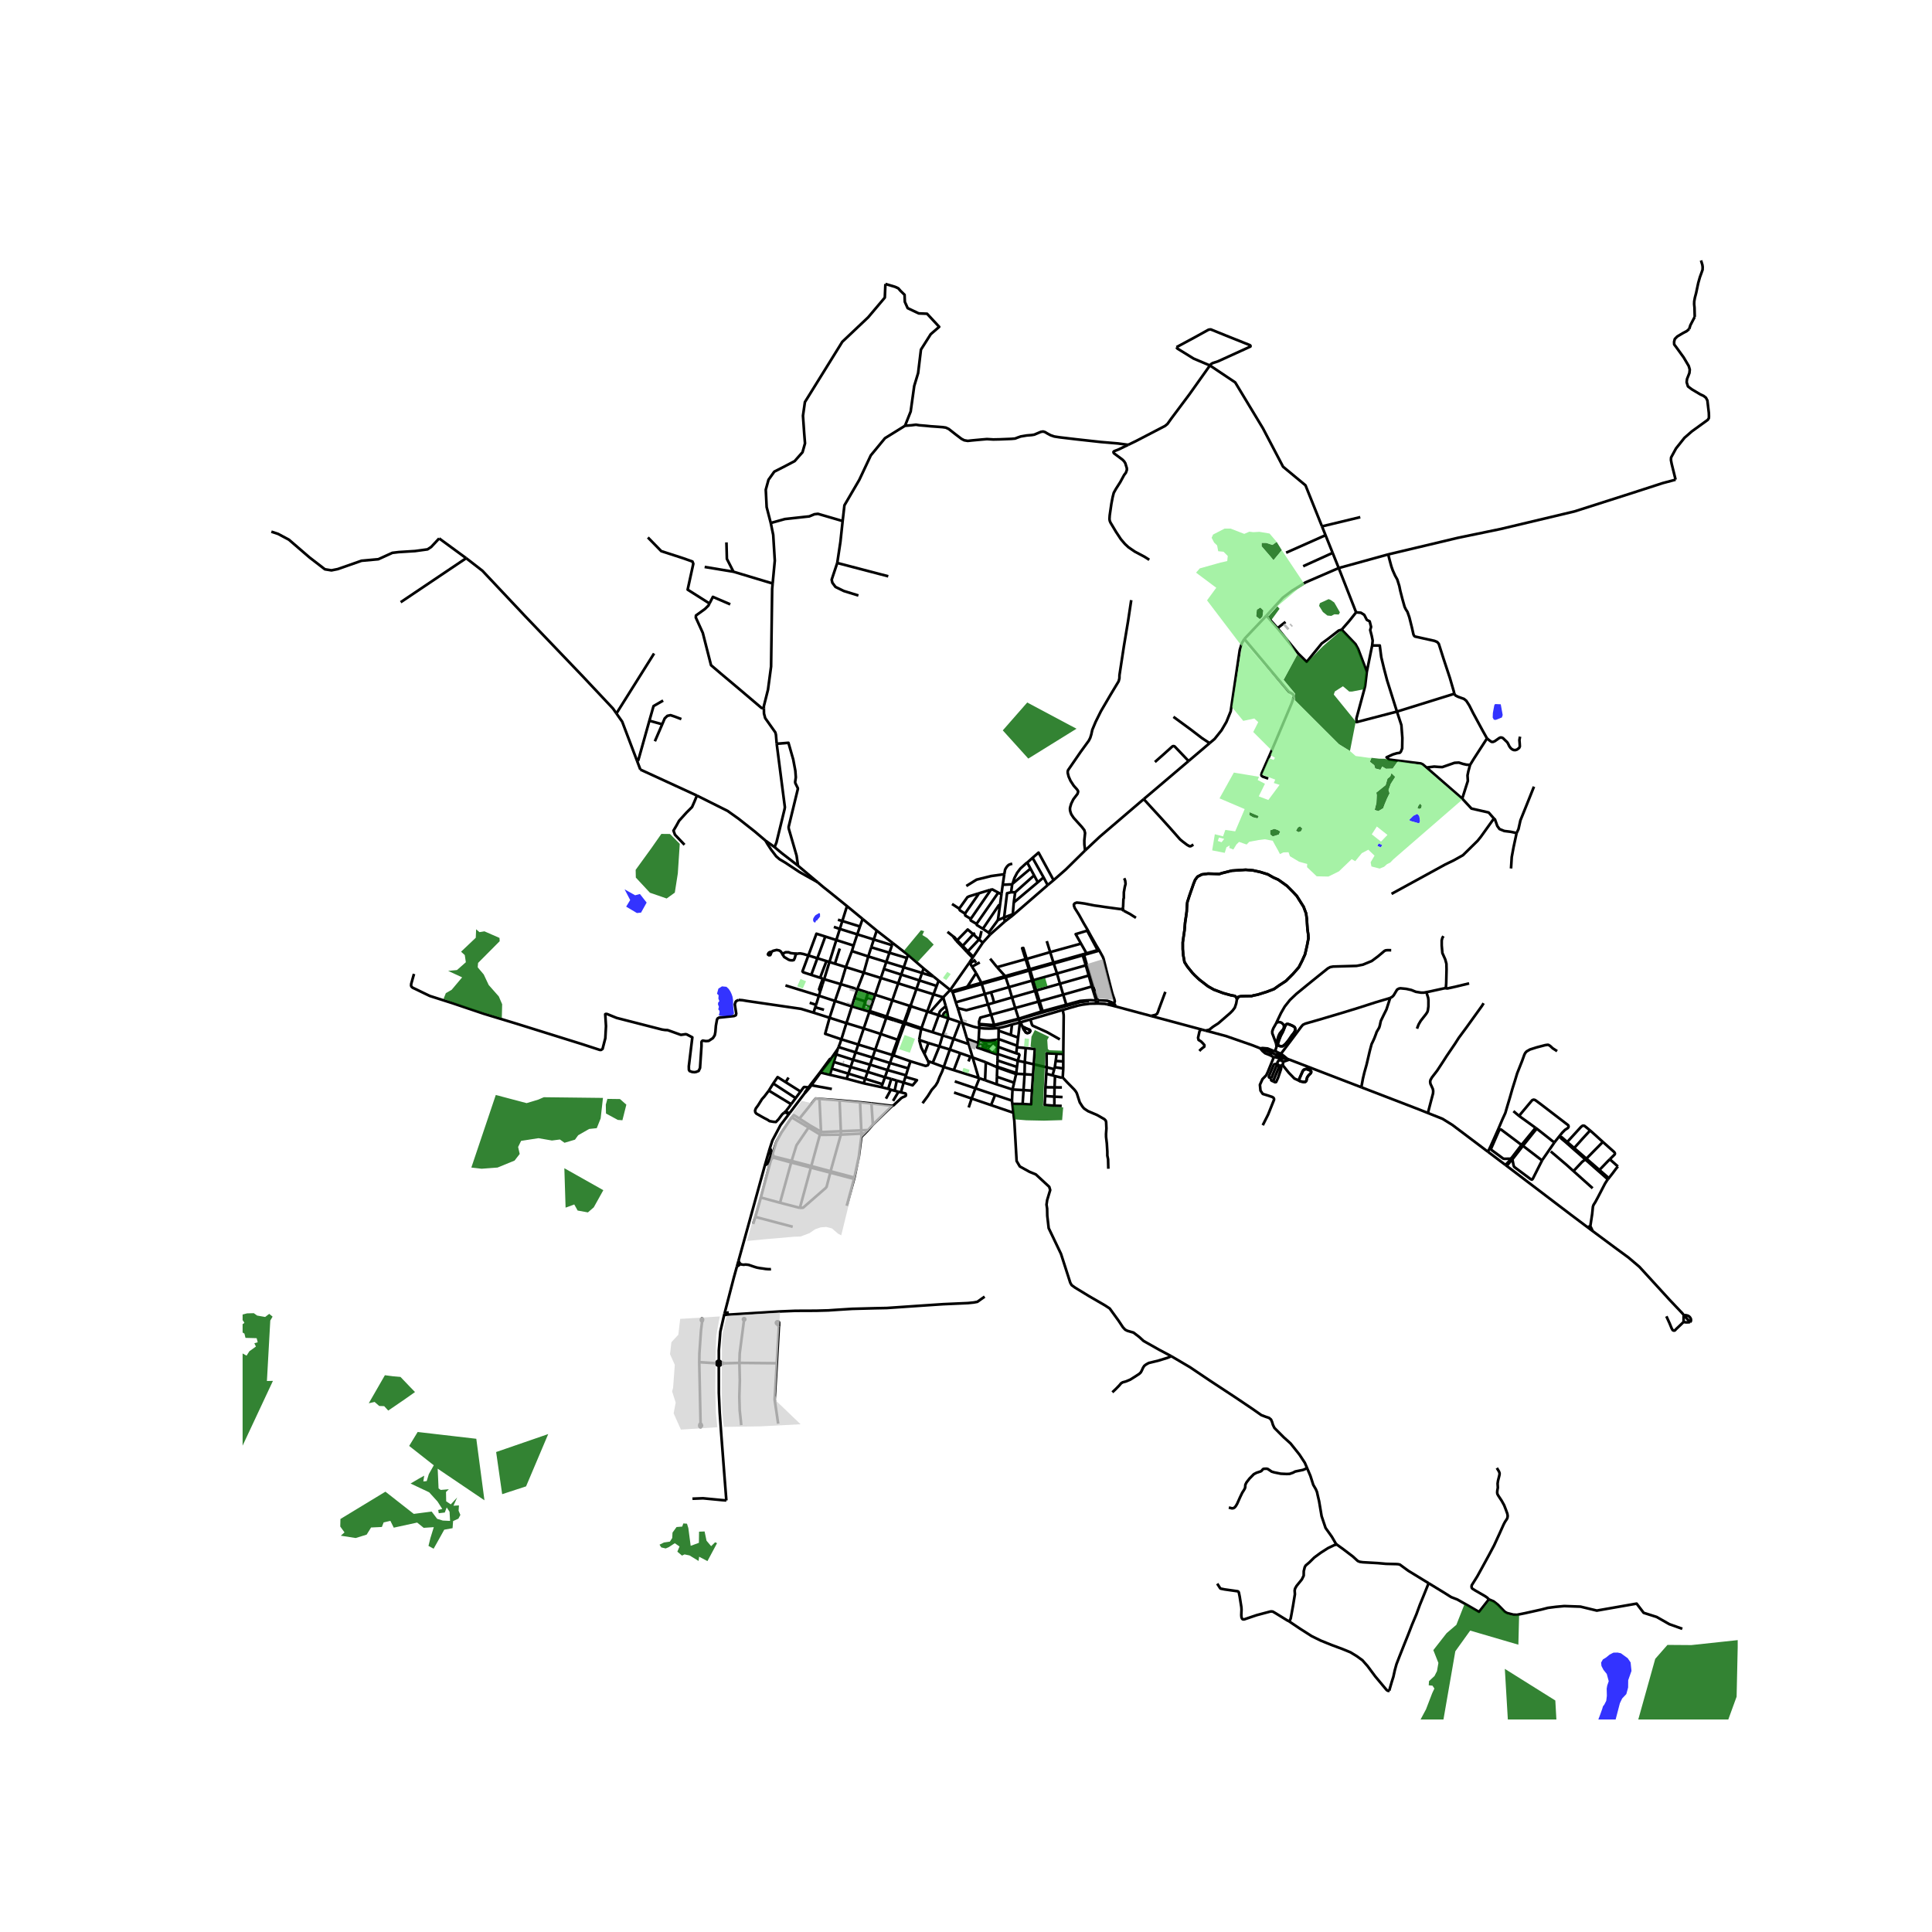 <svg xmlns="http://www.w3.org/2000/svg" width="960" height="960" viewBox="0 0 720 720"><defs><style>*{stroke-linejoin:round;stroke-linecap:butt}</style></defs><g id="figure_1"><path id="patch_1" d="M0 720h720V0H0z" style="fill:#fff"/><g id="axes_1"><path id="patch_2" d="M90.412 640.8h557.176V86.4H90.412z" style="fill:#fff"/><g id="LineCollection_1"><path d="m315.655 337.68 5.813 4.79M315.655 337.68l-1.744 5.553M304.677 328.759l2.169 1.83 2.556 2.026 6.253 5.065M354.116 368.93l-4.319-3.455M354.116 368.93l.542.448M354.116 368.93l7.137-10.173M354.116 368.93l-2.614 2.742M269.875 490.033l.135-.52M366.945 483.214l-2.707 1.932-1.353.254-2.18.221-9.241.412-9.87.665-11.091.76-4.687.095-8.285.221-6.04.38-2.74.19-4.589.127-7.69.032-5.448.221-21.15 1.309M267.889 507.106l-.008-3.797.57-7.077 1.424-6.199M286.869 428.03l-.352 1.207M293.757 415.505l-2.912 3.843-2.98 5.636-.996 3.046" clip-path="url(#pd0ec6a1b81)" style="fill:none;stroke:#000"/><path d="m287.394 429.457-.05-.68-.165-.507-.31-.24M364.962 383.08l-.241 4.214M364.962 383.08l-.064-1.179M358.621 381.182l2.037.73 2.162.705 1.125.27 1.017.194M372.09 383.115l-1.977.162-1.446.055-1.897-.045-1.808-.206M358.621 381.182l-.86-.205M358.621 381.182l1.743 5.913M358.621 381.182l-1.717-5.508M326.724 346.797l-5.256-4.326M326.724 346.797l5.97 4.648M326.724 346.797l-1.084 3.33M313.558 387.327l6.294 1.939M313.558 387.327l1.866-6.027M309.16 379.295l-1.647 5.974 6.045 2.058" clip-path="url(#pd0ec6a1b81)" style="fill:none;stroke:#000"/><path d="m312.506 390.207.436-1.083.616-1.797M258.056 558.522l3.947-.153 7.033.672 1.65.132M267.874 509.015l.013 10.053.328 7.414.532 7.472 1.138 14.91.802 10.309M384.01 379.898l-3.689 1.084M384.01 379.898l12.061-3.534M394.978 387.353l-4.746-2.684-5.372-2.423-.297-.404-.554-1.944M319.519 368.624l-6.198-1.864M319.519 368.624l4.001 1.268M319.519 368.624l-1.1 3.316M319.519 368.624l2.373-6.143M372.674 337.28l.56-4.169M372.674 337.28l-.78 5.61M366.289 346.136l5.92-8.76.465-.097M321.468 342.47l-.992 2.807M353.091 347.267l2.125 1.702M307.564 349.021l-2.962 8.088M307.564 349.021l4.107 1.31M301.258 356.073l3.009-8.104 3.297 1.052M355.216 348.969l.3.506.935 1.203" clip-path="url(#pd0ec6a1b81)" style="fill:none;stroke:#000"/><path d="m356.708 350.416-1.04-1.155-.452-.292M311.671 350.33l6.436 2.053M311.671 350.33l1.314-4.148M311.671 350.33l-2.557 8.18M332.694 351.445l-.27.795M332.694 351.445l5.696 4.427M318.107 352.383l1.379-4.175M318.107 352.383l-.627 2.07M317.48 354.453l6.102 1.98M317.48 354.453l-2.252 5.956M338.39 355.872l-.397 1.149M338.39 355.872l5.81 5.038M301.258 356.073l3.344 1.036M297.101 355.384l1.12-.077 1.145.216 1.892.55M302.33 363.31l-2.967-.961-.31-.335 2.205-5.94M323.582 356.433l6.717 2.066M323.582 356.433l-1.69 6.048M323.582 356.433l1.11-3.401M362.464 356.94l.242-.377M361.253 358.757l.533-.838.678-.98M362.464 356.94l-2.057-2.105M304.602 357.109l3.392 1.057M304.602 357.109l-2.272 6.202M309.114 358.51l2.031.631M309.114 358.51l-1.12-.344M309.114 358.51l-1.978 6.412M330.3 358.499l1.166-3.436M330.3 358.499l-.892 2.624M330.3 358.499l6.493 1.995M336.793 360.494l1.2-3.473M336.793 360.494l-.934 2.7M336.793 360.494l6.82 2.1M315.228 360.409l6.664 2.072M315.228 360.409l-4.083-1.268M315.228 360.409l-1.907 6.35M344.2 360.91l-.587 1.685M344.2 360.91l3.702 3.02M321.892 362.481l6.383 1.98M343.613 362.595l-.969 2.778M343.613 362.595l4.289 1.334M302.33 363.31l3.313 1.069M374.603 363.775l-8.874 2.493M374.603 363.775l.16.405M371.577 360.436l2.297 2.557.729.782M374.603 363.775l8.835-2.48M328.275 364.46l1.133-3.337M328.275 364.46l-2.127 6.265M328.275 364.46l6.455 2.001M307.136 364.922l-.492-.19M307.136 364.922l6.185 1.838M307.136 364.922l-.666 2.084M365.73 366.268l.135.44M365.73 366.268l-1.954-3.632M365.73 366.268l-5.256 1.474M334.73 366.461l1.13-3.267M334.73 366.461l-2.185 6.325M334.73 366.461l6.796 2.116M313.321 366.76l-2.148 6.268M292.716 367.231l12.455 3.838M376.017 367.875l8.558-2.427M376.017 367.875l-6.695 1.91M376.017 367.875l1.123 3.844M376.017 367.875l-1.255-3.695M341.526 368.577l1.118-3.204M341.526 368.577l-1.941 5.565M341.526 368.577l6.371 1.976M354.658 369.378l.355.412M354.658 369.378l5.816-1.636M367.017 370.443l2.305-.658M367.017 370.443l-10.821 3.1M367.017 370.443l1.176 3.877M367.017 370.443l-1.152-3.736M326.148 370.725l-.714 2.102M326.148 370.725l-2.628-.833M326.148 370.725l6.397 2.06M305.171 371.07l.508-1.587M305.171 371.07l-1.041 3.395M305.171 371.07l6.002 1.958M377.14 371.719l8.586-2.452M377.14 371.719l-6.733 1.957M377.14 371.719l1.207 3.944M351.502 371.672l-3.605-1.119M351.502 371.672l.953 3.28M351.502 371.672l-4.979 5.604M332.545 372.786l-2.093 6.056M332.545 372.786l6.498 2.085M154.286 362.95l-1.04 3.69-.045.713.206.42.421.336 1.263.594 2.76 1.342 2.344 1.124 8.5 2.708 11.536 3.896 12.296 3.737 17.66 5.51 6.65 2.075 6.668 2.169.512.016.545-.396 1.023-3.975.247-4.497-.214-3.499-.066-.943.248-.122.482.063 3.522 1.435 16.898 4.333 1.147.174.958.04.602.206 4.208 1.512.247.033 1.696-.241.467.136 1.984 1.049-1.307 10.788.033 1.323.272.455.908.328.765.078.093.01.627-.088.97-.38.507-1.092.551-8.262-.015-1.359.13-.36.353-.228 1.147.186 1.063-.078 1.562-1.03.688-1.068.234-1.195.195-2.359.415-2.278.238-.449.511-.29 5.632-.596.634-.293.155-.594-.533-3.444.29-.935.296-.344.872-.386M303.189 377.383l-4.661-1.412-20.212-2.947-1.591-.27-1.428-.106M311.173 373.028l-2.014 6.267M311.173 373.028l6.285 2.017M356.196 373.542l-1.183-3.752M356.196 373.542l.708 2.132M368.193 374.32l2.214-.644M368.193 374.32l1.177 3.804M356.904 375.674l3.223.801 8.066-2.155M339.043 374.87l.41.133M339.043 374.87l-.833 2.44M339.043 374.87l.542-.728M317.458 375.045l.961-3.105M317.458 375.045l4.043 1.215M315.424 381.3l.525-1.538 1.51-4.717M378.347 375.663l8.603-2.39M378.347 375.663l-8.977 2.461M378.347 375.663l1.274 3.984M323.928 377.262l.166-.487M323.928 377.262l-2.04 6.012M323.928 377.262l2.105.69M323.928 377.262l-.274-.354M303.189 377.383l5.97 1.912M303.189 377.383l.627-2M369.37 378.124l1.125 3.837M364.881 381.597l-.032-.832.28-.934.222-.601 4.02-1.106M330.275 379.354l.177-.512M330.275 379.354l-2.062 5.965M330.275 379.354l2.91.899M330.275 379.354l-1.463-.483M309.16 379.295l6.264 2.005M379.62 379.647l8.501-2.692M379.62 379.647l-9.125 2.314M379.62 379.647l.083.241M357.76 380.977l-2.39 6.199M353.428 379.5l2.586.86 1.746.617M380.098 381.048l-.67 5.621M380.098 381.048l-.395-1.16M380.098 381.048l-2.966.76M380.098 381.048l.223-.066M315.424 381.3l6.463 1.974M364.881 381.597l.017.304M370.495 381.96l-1.213-.011-4.4-.352M336.722 381.346l-2.21 6.141M336.722 381.346l.48.156M336.722 381.346l-2.635-.815M336.722 381.346l.155-.386M372.09 383.115l.073.993M377.132 381.808l-1.778.539-1.617.416-1.647.352M321.887 383.274l-2.035 5.992M321.887 383.274l6.326 2.045M372.163 384.108l4.539 1.601M372.163 384.108l-.045 3.293M328.213 385.32l-2.035 5.89M328.213 385.32l6.298 2.167M379.429 386.67l-2.727-.96M379.429 386.67l-.371 3.052M372.118 387.4l-.015.337M379.058 389.722l-6.478-2.353-.462.032M364.72 387.294l1.948.362 1.125.117 1.14-.007 3.185-.365M342.552 387.553l.733-4.048M342.552 387.553l3.458 1.156M344.512 392.753l-1.164-2.317-.796-2.883M355.37 387.176l-1.384 3.949M355.37 387.176l5.63 1.934M355.37 387.176l-4.088-1.325M334.511 387.487l.407.14M334.511 387.487l-2.036 5.663M361 389.11l-.636-2.015M361 389.11l1.466 4.98M319.852 389.266l-.993 2.926M319.852 389.266l6.326 1.944M379.058 389.722l-.067.553M371.998 390.146l6.717 2.399M371.998 390.146l-.142 2.645M371.998 390.146l.105-2.41M371.998 390.146l-.435.234M382.249 390.583l-.343 5.274M382.249 390.583l-3.258-.308M385.254 396.629l.38-5.67-3.385-.376M353.986 391.125l-2.282 6.51M353.986 391.125l-3.894-1.174M353.986 391.125l3.869 1.353M326.178 391.21l-1.008 2.916M326.178 391.21l6.297 1.94M378.715 392.545l.276-2.27M379.301 395.311l.61-2.15-.208-.36-.988-.256M371.856 392.791l7.445 2.52M371.856 392.791l-.042.26M332.475 393.15l.52.16M332.475 393.15l-.01.727M311.613 392.928l6.31 2.023M311.613 392.928l.62-2.044M311.613 392.928l-.863 2.842M362.466 394.09l2.24 7.617M362.466 394.09l4.928 1.796M362.466 394.09l-.847-.297M317.922 394.951l.937-2.759M317.922 394.951l-.91 2.683M317.922 394.951l6.336 1.814M339.301 395.51l-.867 2.63M339.301 395.51l-6.305-2.2M345.861 395.438l.251.904-.337.637-.82.267-5.654-1.736M345.861 395.438l-1.349-2.685M345.861 395.438l1.728.65M379.301 395.311l2.605.546M379.301 395.311l-.307 2.31M310.75 395.77l6.261 1.864M310.75 395.77l-.756 2.494M324.258 396.765l.912-2.64M324.258 396.765l-.926 2.68M324.258 396.765l6.478 2.01M371.67 397.536l.068-2.324M371.67 397.536l-.024.268M371.67 397.536l-.744-.098M371.67 397.536l7.052 2.366M351.704 397.634l-4.115-1.546M351.704 397.634l3.75 1.174M343.806 411.137l1.98-2.676 1.436-2.296 1.452-1.631.743-1.251.743-1.916.963-2.074.581-1.659M317.011 397.634l-.843 2.483M317.011 397.634l6.321 1.81M330.736 398.775l6.896 1.967M330.736 398.775l.925-2.62M330.736 398.775l-.947 2.683M323.332 399.445l-.896 2.592M323.332 399.445l6.457 2.013M378.722 399.902l.272-2.28M378.722 399.902l-.048.373M378.722 399.902l.539.277M381.827 400.334l-.383 5.92M381.827 400.334l.08-4.477M381.827 400.334l-2.566-.155M381.827 400.334l3.154.2M389.92 400.164l-.317 5.032M389.92 400.164l.143-2.417M389.92 400.164l2.322.605M384.98 400.534l.274-3.905M384.98 400.534l-.386 5.912M309.3 400.548l-3.475-.855M309.3 400.548l6.224 1.468M309.3 400.548l.694-2.284M337.632 400.742l.802-2.602M337.632 400.742l-.19.585M393.17 401.022l-.169 4.211M393.17 401.022l-.928-.253M393.17 401.022l2.574.638M329.79 401.458l2.358.639M329.79 401.458l-.91 2.576M364.707 401.707l-9.254-2.899M364.707 401.707l.287.102M315.524 402.016l.644-1.899M315.524 402.016l6.332 1.698M336.752 403.454l.69-2.127M337.442 401.327l4.274 1.23-1.613 1.91-3.35-1.013M336.752 403.454l-2.548-.751M336.752 403.454l-1.005 3.626M321.856 403.714l.58-1.677M321.856 403.714l6.628 1.442M371.445 404.097l-4.337-1.539M371.445 404.097l5.884 1.922M371.445 404.097l.067-2.82M328.484 405.156l2.533.618M328.484 405.156l.396-1.122M389.603 405.196l3.398.037M389.603 405.196l-.093 3.261M395.742 405.262l-2.74-.029M377.329 406.019l4.115.235M377.329 406.019l-.195 4.164M377.329 406.019l.607-2.527M381.444 406.254l-.342 5.156M381.444 406.254l3.15.192M381.102 411.41l3.192.224.3-5.188M335.747 407.08l-.917-.202M332.508 412.118l.612-.28.367-.386 1.92-1.764.494-.474.621-.354.627-.225.43-.293.046-.507-.17-.327-1.708-.428M395.988 408.844l-3.062-.147M389.51 408.457l3.416.24M392.935 412.07l-3.607-.267.182-3.346M305.384 409.524l.59 12.25M305.384 409.524l7.508.549M297.917 416.88l6.03-7.478 1.437.122M312.892 410.073l.47 11.504M312.892 410.073l7.628.71M320.52 410.783l.46 10.48M320.52 410.783l4.238.426M381.102 411.41l-3.828-.004M392.935 412.07l-.009-3.373M392.935 412.07l2.74.077M301.866 419.408l-.536.787M301.866 419.408l-3.95-2.528M301.866 419.408l4.108 2.366M313.362 421.577v1.266M313.362 421.577l-6.609.296-.779-.099M313.362 421.577l7.619-.314M305.572 422.783l.402-1.009M305.572 422.783l-3.226 11.775M305.572 422.783l.653.15 7.137-.09M305.572 422.783l-4.242-2.588M313.362 422.843l-3.83 13.65M313.362 422.843l7.622-.38M285.06 434.237l1.457-5M285.06 434.237l.585-.267.593-.538.232-.396.601-1.839M275.203 469.901l3.774-13.61 6.084-22.054M287.207 430.637l.187-1.18M288.297 430.96l-.834-.247-.256-.076M287.207 430.637l-.136.56M295.012 432.643l-.163.582M295.012 432.643l-6.715-1.683M301.33 420.195l-4.427 6.505-.127.256-1.764 5.687M295.012 432.643l7.334 1.915M302.346 434.558l-.158.571M302.346 434.558l7.185 1.934M309.531 436.492l-.11.524M309.531 436.492l8.883 2.359M318.414 438.85l-.133.49M321.019 423.639l-.149 1.04-.787 6.24-1.67 7.932M283.554 446.278l7.139 1.95M281.5 453.505l1.012-3.52 1.042-3.707M288.17 431.38l-.518.434-.382.587-3.716 13.877M290.693 448.229l4.156-15.004M290.693 448.229l7.404 1.915M315.56 449.361l2.721-10.021M298.097 450.144l4.091-15.015M309.421 437.016l-1.37 5.264-.357.463-8.417 7.347-1.18.054M361.253 358.757l.253.253M393.001 405.233l-.075 3.464M309.75 394.466l2.483-3.582M309.75 394.466l-.282.118-.223.116-3.643 4.938" clip-path="url(#pd0ec6a1b81)" style="fill:none;stroke:#000"/><path d="m305.825 399.693 3.714-4.771.21-.456M305.602 399.638l.223.055M305.602 399.638l-3.363 4.365-.927 1.247M492.664 196.162l-6.147-15.3-8.36-6.93-.353-.676-.624-1.19-6.507-12.415-10.348-17.14-9.427-6.312M438.45 129.38l.271.478 6.091 3.767 6.086 2.574M438.45 129.38l6.973-3.761 4.935-2.729.49-.094.4-.02 5.612 2.272 6.297 2.519 2.646 1.057.205.184.037.218-.058.133-4.39 2.003-7.666 3.493-2.038.669-.582.364-.413.51" clip-path="url(#pd0ec6a1b81)" style="fill:none;stroke:#000"/><path d="m420.444 165.77 3.119-1.514 9.135-4.751 1.452-.753.9-.728 1.576-2.201 6.635-8.87 7.637-10.754M517.349 206.614l25.997-6.186 15.908-3.29 27.531-6.552 21.876-6.989M624.444 178.757l-4.837 1.292-10.946 3.548M517.349 206.614l-18.445 5.078M541.973 258.551l-.214-.989-1.436-4.925-2.344-7.095-1.782-5.59-.578-.682-1.023-.435-7.279-1.616-.297-.26-.268-.508-.59-2.628-.949-3.801-.701-1.996-.611-.95-.446-.919-.792-2.803-.825-3.199-.364-1.774-.758-2.423-.793-1.41-.907-2.027-.512-1.473-.71-2.62-.445-1.814M498.904 211.692l6.478 16.507M498.904 211.692l-2.27-5.652M471.971 229.42l6.105-6.69 3.458-2.597 4.938-3.06 12.432-5.381M377.404 341.154l-2.961 2.286M377.404 341.154l13.022-11.29M377.404 341.154l.04-.466M163.666 200.655l10.065 7.362M101.127 198.142l2.508.823 4.026 2.153 7.725 6.652 5.693 4.387 2.443.396 2.36-.475 8.846-3.104 6.272-.57 5.216-2.376 2.376-.285 6.074-.38 4.654-.633 1.354-.888 2.992-3.187M238.645 286.8l-1.228-3.236M238.645 286.8l21.082 9.692M313.91 343.233l6.566 2.044M313.91 343.233l-1.63-.477M313.91 343.233l-.925 2.949M320.476 345.277l-.99 2.93M312.985 346.182l6.5 2.026M312.985 346.182l-2.23-.751M362.697 348.186l.67-.474M362.697 348.186l-3.924 4.315M362.697 348.186l2.158 1.926M356.708 350.416l3.932-4.016 2.057 1.786M319.486 348.208l6.154 1.918M364.855 350.112l-4.169 4.427M364.855 350.112l1.404 1.202M365.77 346.952l-.476 2.128-.44 1.032M325.64 350.126l6.784 2.114M325.64 350.126l-.949 2.906M356.451 350.678l2.015 2.059M356.451 350.678l.257-.262M332.424 352.24l-.958 2.823M358.466 352.737l1.941 2.098M358.466 352.737l.307-.236M324.691 353.032l6.775 2.031M312.96 353.488l-1.815 5.653M360.407 354.835l.279-.296M331.466 355.063l6.527 1.958M403.41 355.684l.099.33M403.41 355.684l-10.836 3.044M403.41 355.684l.478-.134M307.994 358.166l-2.35 6.213M392.574 358.728l.12.359M392.574 358.728l-1.205-3.898M392.574 358.728l-8.78 2.466M404.639 359.756l-10.717 3.04M404.639 359.756l1.103 3.797M404.639 359.756l.426-.133M404.639 359.756l-1.13-3.741M329.408 361.123l6.451 2.072M383.794 361.194l-.356.1M383.794 361.194l-1.176-3.822M383.794 361.194l.116.388M383.438 361.294l.106.392M383.438 361.294l-1.22-3.847M405.065 359.623l-1.072-3.746M406.368 363.997l-.168-.564-1.135-3.81M393.922 362.796l-8.892 2.523M393.922 362.796l1.1 3.817M393.922 362.796l-1.228-3.71M363.776 362.636l-1.54-2.392M363.776 362.636l-3.302 5.106M335.86 363.195l6.784 2.178M405.742 363.553l-10.72 3.06M405.742 363.553l.159.563M305.643 364.379l1.001.353M385.03 365.319l-.455.129M385.03 365.319l-1.12-3.737M385.03 365.319l1.142 3.82M342.644 365.373l6.421 2.062M384.575 365.448l1.151 3.819M384.575 365.448l-1.031-3.762M349.797 365.475l-.732 1.96M349.797 365.475l-1.895-1.546M395.021 366.613l-8.85 2.526M395.021 366.613l1.209 4.059M406.893 367.643l1.576 5.076M406.893 367.643l-10.663 3.029M406.893 367.643l-.992-3.527M349.065 367.435l-1.168 3.118M360.474 367.742l-.147.539M386.172 369.14l-.446.127M386.172 369.14l1.243 4.012M385.726 369.267l1.224 4.007M396.23 370.672l1.149 3.753M396.23 370.672l-8.815 2.48M347.897 370.553l-2.328 6.416M408.99 372.592l-1.663-5.374-.96-3.221M408.99 372.592l-.14-.038-.145.01-.132.057-.104.098" clip-path="url(#pd0ec6a1b81)" style="fill:none;stroke:#000"/><path d="m409.19 372.788-.083-.115-.117-.081M408.469 372.719l-.063.125-.015.138M387.415 373.152l-.465.122M387.415 373.152l1.158 3.68M386.95 373.274l1.171 3.681M301.75 373.69l2.38.775M304.13 374.465l-.314.919M397.379 374.425l-8.806 2.406M408.391 372.982l-.749-.175-1.186-.078-1.476.075-2.43.207-5.171 1.414M352.455 374.953l.498 1.826M349.85 378.349l.141-.697.273-.685.524-.579 1.667-1.435M303.816 375.384l3.263.937M388.573 376.831l-.452.124M352.953 376.78l.475 2.72M351.32 378.818l.319-1.048.53-.555.784-.436M345.57 376.97l-2.16 6.176M345.57 376.97l-6.118-1.967M346.523 377.276l-.551-.178-.403-.129M346.523 377.276l3.327 1.073M349.85 378.349l-2.317 6.317M349.85 378.349l1.47.469M351.32 378.818l2.108.681M353.428 379.5l-2.146 6.35M343.285 383.505l.126-.36M343.285 383.505l.735.065M343.285 383.505l-6.083-2.003M347.533 384.666l3.749 1.185M347.533 384.666l-3.513-1.096M351.282 385.85l-1.19 4.101M360.364 387.095l4.175 1.653M364.72 387.294l-.181 1.454M346.01 388.709l-1.498 4.044M346.01 388.709l4.082 1.242M364.539 388.748l.45.364M369.243 392.16l-5.038-1.744-.157-.283.49-1.385M350.092 389.951l-2.503 6.137M312.506 390.207l6.353 1.985M312.506 390.207l-.273.677M318.859 392.192l6.311 1.934M357.855 392.478l-2.402 6.33M357.855 392.478l3.764 1.315M371.814 393.05l-.076 2.162M371.814 393.05l-2.571-.89M361.62 393.793l-.695 1.768M325.17 394.126l6.491 2.03M371.738 395.212l7.256 2.41M381.906 395.857l3.348.772M367.394 395.886l-.286 6.672M367.394 395.886l3.532 1.552M331.661 396.155l6.773 1.985M331.661 396.155l.804-2.278M385.254 396.629l4.809 1.118M309.994 398.264l6.174 1.853M316.168 400.117l6.268 1.92M364.994 401.809l2.114.75M364.994 401.809l-1.494 3.774M322.436 402.037l6.444 1.997M332.148 402.097l2.056.606M332.148 402.097l-1.13 3.677M334.204 402.703l-.797 3.777M355.816 402.99l7.684 2.593M363.5 405.583l7.34 2.477M363.5 405.583l-1.39 3.802M331.017 405.774l.988.337M310.01 405.833l-7.638-1.39M332.005 406.111l1.402.369M332.005 406.111l-1.835 3.336M333.407 406.48l1.423.398M334.83 406.878l-2.013 3.406M355.551 407.15l6.558 2.235M370.84 408.06l-1.504 3.788M370.84 408.06l6.294 2.123M362.11 409.385 361 412.723M362.11 409.385l7.226 2.463M377.134 410.183l.14 1.223M324.758 411.209l.53 7.883M324.758 411.209l7.75.91M377.274 411.406l.377 3.275M369.336 411.848l8.315 2.833M436.486 505.405l-4.514-2.399-5.785-3.261-1.642-1.505-2.113-1.622-2.277-.658-.834-.427-.833-.887-1.618-2.438-3.317-4.576-1.766-1.156-5.826-3.373-5.298-3.23-1.296-.939-.503-.881-3.466-10.767-4.588-9.596-.528-4.623-.05-2.63-.23-1.519.247-1.71 1.122-3.705-.346-1.204-5.018-4.64-2.327-.95-3.614-1.995-1.205-2.026-.857-14.93-.353-3.077M295.06 416.418l6.27 3.777M288.297 430.96l-.352-1.032 1.378-4.374 1.896-3.473 3.842-5.663" clip-path="url(#pd0ec6a1b81)" style="fill:none;stroke:#000"/><path d="m297.917 416.88-2.05-1.311-.806.849M325.289 419.092l7.22-6.974M325.289 419.092l-1.745 2.036M320.98 421.263l.004 1.2M320.98 421.263l2.564-.135M320.984 422.463l.035 1.176M320.984 422.463l1.323-.067M288.297 430.96l-.127.42M281.5 453.505l-.84 2.643M281.5 453.505l13.922 3.673M273.446 476.24l-3.436 13.272M273.446 476.24l1.184-4.27M476.09 234.101l-4.119-4.68M476.09 234.101l2.987-2.327M500.004 234.656l-1.122.348-4.126 3.2-2.18 1.583-5.61 6.873-3.17-3.103-7.707-9.456M471.971 229.42l-8.236 8.701M450.785 276.96l1.882-1.597 2.544-3.19 1.85-3.152 1.586-3.935 3.375-22.854.781-2.508.932-1.603" clip-path="url(#pd0ec6a1b81)" style="fill:none;stroke:#000"/><path d="m472.64 290.148-2.035-.709-.463-.358-.077-.35.165-.618 3.367-7.641 7.757-18.355.495-1.425.297-1.362-.198-.507-.66-.475-.99-.507-16.563-19.72M509.378 250.334l1.981-9.786M520.601 265.19l-15.052 3.927-.032-1.425 2.871-10.611.363-1.52.627-5.227M500.004 234.656l5.149 5.385.99 1.805 3.235 8.488M518.586 333.116l20.005-10.948 3.202-1.552 3.4-1.9 5.48-5.384 1.22-1.52 4.853-6.778M544.929 297.622l3.44 3.706 6.396 1.457 1.98 2.249M565.196 310.45l-2.245-.475-2.343-.286-1.783-.728-.825-1.14-.858-2.439-.396-.348M565.196 310.45l-1.155 5.384-.66 3.579-.264 4.244M520.601 265.19l-3.664-11.625-1.188-4.529-.99-4.118-.561-4.37h-2.839M505.382 228.2l1.785.153 1.254.792.956 1.873 1.056.538.53 2.086-.332 1.146.561 2.153.363 1.806-.196 1.8" clip-path="url(#pd0ec6a1b81)" style="fill:none;stroke:#000"/><path d="m571.665 293.157-2.508 6.27-2.542 6.303-.726 3.263-.693 1.457M541.973 258.551l-21.372 6.639M554.162 275.188l-1.593-2.85-3.573-6.596-1.42-2.82-1.122-1.75-.858-.704-2.253-.816-.945-.486-.425-.615M531.626 286.03l13.303 11.592M547.866 285.049l-1.32-.064-1.287-.285-1.585-.507-1.617.095-4.555 1.584-1.42-.063-1.584-.127-2.872.348M520.601 265.19l1.65 5.035.364 4.751-.066 3.928-.495 1.235-.396.412-1.09.158-1.485.443-2.343 1.078.89.823 2.575.348 9.276 1.11.759.348 1.386 1.171M547.866 285.049l1.354-2.217 4.942-7.644" clip-path="url(#pd0ec6a1b81)" style="fill:none;stroke:#000"/><path d="m566.465 274.523-.23 1.29.107 1.268.057 1.108-.247.538-.792.61-.677.21-.643-.055-.624-.32-.474-.425-.47-.653-.512-1.077-.339-.483-.841-.8-.64-.64-.437-.207-.467-.052-.494.195-1.635 1.156-.692.301-.578-.024-.817-.578-.858-.697M544.929 297.622l2.094-6.595-.119-2.053.302-1.518.66-2.407M505.382 228.2l-2.506 3.162-2.872 3.294M267.874 509.015l.015-1.909M267.874 509.015l.498-.142.355-.362M266.854 508.045l.296.693.724.277M267.889 507.106l-.51.113-.38.345-.145.481M268.735 507.626l-.35-.37-.496-.15M275.552 507.912l13.933.13M275.552 507.912l-5.516.153M276.232 531.112l-.11-1.3-.457-4.179-.136-5.112.181-6.066-.158-6.543M277.248 492.139l-.091.722-1.492 11.454-.113 3.597M289.485 508.042l.78-13.681M290.002 530.556l-1.32-8.93.803-13.584" clip-path="url(#pd0ec6a1b81)" style="fill:none;stroke:#000"/><path d="m277.248 492.139.122-.078.132-.04.112-.08.08-.109.038-.128-.006-.133-.05-.124-.088-.103-.118-.07-.14-.03-.141.015-.129.06-.1.096-.064.122-.017.136.03.134.074.117.11.087.155.128M261.647 492.588l.198-.238.165-.475-.083-.38-.198-.095h-.28l-.165.174-.083.206v.237l.1.238.148.206.198.127M260.598 507.646l.049-3.216.538-7.82.082-1.03.38-2.992M261.077 530.275l-.48-22.629M261.077 530.275l-.418.55-.066.565.174.397.436.041.262-.23.152-.292-.13-.439-.41-.592M260.598 507.646l6.256.4M393.744 392.695l2.512.076M393.424 395.379l.186-1.299.134-1.385M390.063 397.747l-.04-5.202 3.72.15M371.512 401.278l6.424 2.214M371.512 401.278l.134-3.474M377.936 403.492l.738-3.217M396.246 398.181l-3.159-.446M396.246 398.181l.005-2.603M413.041 435.562l-.09-3.516-.281-1.393v-1.44l-.182-3.05-.289-2.462-.016-1.108.149-2.043-.107-2.327-.133-.578-.511-.554-2.682-1.537-3.441-1.472-1.461-.981-.586-.69-1.015-1.59-1.09-3.381-.33-.602-.602-.776-2.674-2.724-1.551-1.664-.096-.306.193-3.187M393.087 397.735l.337-2.356M393.087 397.735l-.198.713M396.25 395.578l.003-1.27.003-1.537M396.071 376.364l.313 1.824.021.756-.15 13.827M390.063 397.747l2.826.7" clip-path="url(#pd0ec6a1b81)" style="fill:none;stroke:#000"/><path d="m412.676 374.32-.907-.207-2.385-.123-3.217.044-2.83.382-1.678.345-5.588 1.603M322.307 422.396l1.237-1.268M322.307 422.396l-1.288 1.243M366.259 351.314l2.715-3.019M366.259 351.314l-3.553 5.25M378.326 332.526l-.523 3.81M378.326 332.526l7.06-6.297M378.326 332.526l-1.51-.014M392.64 328.02l-2.214 1.845M404.383 316.946l-7.161 7.064-4.582 4.01M384.804 319.692l2.236-1.949 5.6 10.276M390.426 329.865l-1.508-2.881M384.804 319.692l4.114 7.292M384.804 319.692l-1.98 1.77M377.803 336.337l-.36 4.35M377.803 336.337l8.962-7.54M388.918 326.984l-2.153 1.813M376.816 332.512l.395-2.96M374.208 341.913l1.09-9.036 1.518-.365M385.385 326.23l1.38 2.567M385.385 326.23l-1.354-2.52M377.211 329.552l.174-.25M377.211 329.552l-3.523.18M377.385 329.302l6.646-5.592M382.825 321.461l-.372.226-2.196 2.013-1.197 1.582-1.045 2.002-.63 2.018M384.03 323.71l-1.205-2.249M574.76 432.309l4.518-6.53M567.561 426.99l.233.191.335.27.177.13 5.172 3.977.284.198.14.108.238.2.196.103.188.1.235.042" clip-path="url(#pd0ec6a1b81)" style="fill:none;stroke:#000"/><path d="m563.63 432.053.42 2.16.206.612.42.329 5.82 4.325.402.135.222-.165.168-.261 3.471-6.88M567.561 426.99l-.538-.304M567.561 426.99l4.491-5.612.287-.285.205-.19.245-.218M567.561 426.99l-3.93 5.063M572.789 420.685l-.553-.398M579.278 425.778l-.74-.552-5.749-4.54" clip-path="url(#pd0ec6a1b81)" style="fill:none;stroke:#000"/><path d="m566.169 415.915.07-.143.223-.265.14-.245.214-.261 4.024-4.805.227-.218.227-.09.285-.074.493.127.38.255 1.667 1.237 10.304 7.899.098.253.05.27-.082.285-.264.3-.99.634-1.049 1.06-2.484 3.086-.424.558M566.169 415.915l-2.17-1.826M566.169 415.915l6.067 4.372M561.514 434.503l-.465-.35M561.514 434.503l1.285-1.548.831-.902M591.603 457.33l-6.124-4.597-23.965-18.23M563.104 431.813l.11.04.155.078.261.122M591.603 457.33l1.07-.393M591.603 457.33l1.982 1.49M592.673 456.937l.912 1.882M599.207 439.507l-.327.417-.755 1.192-2.554 4.928-1.048 1.955-.462.713-.248.436-.185.593-.269 2.636-.686 4.56M627.554 490.166l-.58-.726-4.74-5.002-11.287-12.341-4.062-3.45-4.432-3.246-8.868-6.582M629.803 492.697l-2.25-2.53M629.803 492.697l.269-.226.113-.284-.003-.3-.025-.312-.125-.288-.138-.24-.163-.217-.237-.227-.3-.192-.288-.133-.3-.055-.369-.101-.683.044" clip-path="url(#pd0ec6a1b81)" style="fill:none;stroke:#000"/><path d="m627.397 492.658.691.124.525.02.793-.036.397-.07M621.012 490.546l1.189 2.612.743 1.805.387.704.285.175.276.035.285-.063.39-.429 2.563-2.442.267-.285M627.554 490.166l-.138.557.029.61-.02.388.004.328-.005.277-.027.332M532.41 590.014l6.18 3.778 2.211 1.401 2.294.887 4.415 2.501 3.681 2.13 3.68-4.679M626.946 607.005l-4.827-1.719-4.721-2.691-4.853-1.542-2.623-3.43-14.834 2.595-6.094-1.47-6.04-.214-3.111.285-2.971.38-2.518.649-6.048 1.346-2.979.593-1.403-.071-2.294-.586-.867-.498-2.533-2.597-1.585-1.243-1.774-.76" clip-path="url(#pd0ec6a1b81)" style="fill:none;stroke:#000"/><path d="m557.834 547.062.8 1.346.215.602-.025.546-.157.68-.396 1.584-.156 1.06.09 1.536-.206 1.149-.041.664.066.491.297.586 1.345 2.05.883 1.6.619 1.59.577 1.584.132.831-.123.744-.248.5-.619.917-.503.95-1.535 3.412-2.038 4.441-2.006 3.768-2.508 4.592-1.758 3.19-2.047 3.277-.09.42.032.372.083.3.231.23.99.634 3.599 2.074.882.601.652.65M288.681 315.705l-3.4-2.43M297.395 322.617l-5.971-4.61-1.865-1.553-.878-.75" clip-path="url(#pd0ec6a1b81)" style="fill:none;stroke:#000"/><path d="m289.45 277.175 3.052 23.66-.124.752-3.02 12.4-.396.935-.28.783M371.577 360.436l-2.575-3.156M371.577 360.436l10.642-2.99M382.219 357.447l.4-.075M382.618 357.372l-1.26-4.095-.435.078 1.296 4.092M391.37 354.83l-.012.003-8.74 2.539M402.863 351.661l-11.494 3.169M402.863 351.661l2.035 3.605M409.047 354.077l-3.888-7.24-4.286 1.292 1.99 3.532M390.102 350.73l1.267 4.1M409.047 354.077l-4.15 1.189M403.993 355.877l5.24-1.488-.186-.312M404.898 355.266l-1.01.284M374.443 343.44l-5.469 4.855M374.443 343.44l-.235-1.527M368.974 348.295l-.527-.724M493.985 199.45l-14.686 6.528M493.985 199.45l2.648 6.59M493.985 199.45l-1.32-3.288M496.633 206.04l-10.988 4.979M629.529 122.594l-.892.776-1.518.808-2.046 1.22-.917.926-.264 1.037.025.998.644.847 2.888 3.984 1.898 3.215.38 1.33-.132 1.267-.891 2.265-.133 1.172.48 1.568 1.501 1.124 3.12 1.854 1.204.554.875.681.545 1.045.544 4.657.033 1.267-.033.65-.413.633-5.925 4.292-2.756 2.407-3.135 3.944-1.56 2.859-.289.562-.041.942.255 1.354 1.468 5.925M362.236 360.244l-.73-1.234M362.236 360.244l2.898-1.58M361.506 359.01l1.617-1.061M363.123 357.949l.63.793M363.123 357.949l-.304-.42M355.013 369.79l5.314-1.51M403.509 356.015l.484-.138M403.509 356.015l-10.815 3.072M383.544 361.686l.366-.104M383.544 361.686l-8.782 2.494M383.91 361.582l8.784-2.495M365.865 366.707l8.897-2.527M365.865 366.707l-5.538 1.574M376.702 385.71l.43-3.902M393.424 395.379l2.827.199M298.337 406.78l-1.82 2.453M298.337 406.78l-5.54-3.484M301.312 405.25l-1.56-.168-.226.096-1.189 1.602M288.17 403.785l8.348 5.448M292.796 403.296l-3.001-1.887-1.626 2.376M286.519 406.434l.511-.821 1.14-1.828M296.518 409.233l-1.682 2.267M292.796 403.296l1.071-1.724M288.17 431.38l6.679 1.845M287.071 431.197l.27.045.829.139M318.281 439.34l-8.86-2.324M309.421 437.016l-7.233-1.887M302.188 435.13l-7.34-1.905M567.023 426.686l-2.08 2.723-1.43 1.857-.212.264-.197.283" clip-path="url(#pd0ec6a1b81)" style="fill:none;stroke:#000"/><path d="m567.023 426.686-1.585-1.206-6.051-4.553-.248-.015-.446.285-3.037 6.951.1.349 4.406 3.245.38.111 2.562-.04M563.104 431.813l-.685.889-1.37 1.45M572.236 420.287l-.472.634-4.741 5.765M259.727 296.492l-.969 2.34-.85 1.923-2.091 2.09-2.752 3.05-.958 1.758-1.122 1.9.561 1.52 3.549 3.753M285.28 313.274l-3.956-3.362-6.015-4.745-4.159-2.965-11.423-5.71M286.519 406.434l8.317 5.066M292.221 414.642l-.743.666-1.32 1.786-1.002 1.037-.94-.077-1.42-.25-.742-.499-1.26-.653-1.241-.69-1.681-.961-.38-.48-.1-.653.3-.825.8-1.076 1.481-2.362.88-.978 1.666-2.193M292.973 413.927l.625-.758 1.238-1.669M373.688 329.732l.588-3.946M373.688 329.732l-.454 3.38M371.894 342.89l-3.447 4.68M371.894 342.89l2.314-.977M374.208 341.913l3.235-1.225M173.731 208.017l-24.413 16.414M229.726 265.883l-1.288-1.838-11.274-12.002-21.36-22.313-16.03-17.03-6.043-4.683M304.677 328.759l-2.88-1.607-3.852-2.167-5.33-3.53-2.114-1.25-.613-.534-.632-.55-1.854-2.446-1.42-2.168-.701-1.233M337.27 158.674l2.112-5.322 1.32-9.504 1.453-4.814 1.056-8.743 3.631-5.734 3.17-2.755-4.523-4.878-3.103-.127-4.126-1.964-1.056-2.344-.025-.658-.074-1.971-1.51-1.464-.81-.941-.287-.132-.958-.441-3.574-1.046" clip-path="url(#pd0ec6a1b81)" style="fill:none;stroke:#000"/><path d="m287.242 194.908-1.532-5.921-.33-6.494 1.023-3.706 2.146-3.009 3.169-1.615 4.423-2.313 2.938-3.325.924-3.295-.297-3.674-.462-6.62.726-5.1 13.93-22.46 9.638-9.122 6.206-7.35.222-5.068M314.031 194.15l.66-5.828 5.547-9.503 4.29-9.122 5.282-6.4 7.46-4.623M420.444 165.77l-3.821-.508-6.355-.539-9.21-1.013-6.122-.729-2.014-.308-1.394-.475-1.164-.626-.924-.555-.726-.206-.867.151-2.376 1.005-.916.16-1.94.157-2.22.373-1.04.364-1.072.411-1.386.12-4.324.173-2.426.048-2.36-.142-2.377.206-3.087.285-1.683.182-1.312-.23-.999-.523-2.22-1.686-2.524-1.988-1.115-.523-1.205-.174-2.558-.19-1.84-.126-1.708-.175-2.525-.206-1.288-.206-1.667.206-2.41.19M312.018 209.797l1.188-7.887.825-7.76M287.242 194.908l5.276-1.475 7.292-.803 1.78-.187 1.912-.795 1.32-.158 8.533 2.486.676.174" clip-path="url(#pd0ec6a1b81)" style="fill:none;stroke:#000"/><path d="m287.945 217.456.802-8.514-.594-9.597-.911-4.437M297.395 322.617l7.282 6.142M289.45 277.175l4.284-.348.096-.008 1.775 6.184.792 4.205.181 2.467-.247 1.737.066.436.916 1.853.017.348-3.433 14.126.049.633 2.921 10.072.528 3.737" clip-path="url(#pd0ec6a1b81)" style="fill:none;stroke:#000"/><path d="m284.672 263.959.048 1.965.446 1.694 3.78 5.337.222.863.283 3.357M290.266 494.36l.082-.418v-1.022l-.038-.154-.081-.138-.117-.112-.145-.076-.161-.035-.165.009-.156.051-.136.091-.11.133-.064.157-.013.169.038.165.087.147.128.116.405.364.338.364.108.19M364.631 332.965l4.278-1.321M359.617 340.48l4.968-7.158.046-.357" clip-path="url(#pd0ec6a1b81)" style="fill:none;stroke:#000"/><path d="m357.47 338.628 3.07-4.292.678-.317 3.413-1.054M372.028 332.658l-2.195-1.188-.924.174M361.597 342.333l.38-.174 6.997-10.135-.065-.38M366.289 346.136l2.158 1.435M363.924 344.313l.116.427 2.249 1.396M372.028 332.658l.759.395.447.058M372.028 332.658l-8.104 11.655M361.597 342.333l.182.713 2.145 1.267" clip-path="url(#pd0ec6a1b81)" style="fill:none;stroke:#000"/><path d="m359.617 340.48.115.713 1.865 1.14M357.47 338.628l.216.601 1.93 1.251M357.47 338.628l-2.673-1.742M374.276 325.786l.29-1.695.391-.714.43-.57.52-.49.627-.254.71-.174M287.394 429.457l-.877-.22M477.375 392.72l-1.304-.577M518.075 371.922l-5.57 1.662-6.28 2.02-5.942 1.82-9.011 2.677-4.836 1.377-.874.427-.595.682-3.812 5.114-3.78 5.02M479.738 394.584l-1.29-1.071-1.073-.792M469.668 390.693l3.942 1.566M469.668 390.693l.808.967 1.007.86 2.113.834M449.267 384.065l7.623 2.044 9.886 3.436 2.892 1.148M474.355 391.541l-1.964-.8-1.898-.166-.825.118M479.738 394.584l-3.664-1.347M479.738 394.584l.78.3M479.738 394.584l-3.031-.2M476.707 394.384l.238.75M476.707 394.384l-1.304-.365M475.403 394.02l.347-.27.324-.513M475.403 394.02l-.66-.12M470.592 419.34l1.997-3.975 2.203-5.503-.008-.388-.173-.356-.462-.309-1.486-.499-2.071-.64-.842-1.236-.215-2.17.958-2.121 1.386-1.41.545-1.124 2.319-5.708" clip-path="url(#pd0ec6a1b81)" style="fill:none;stroke:#000"/><path d="m473.596 393.354.511.333.636.214" clip-path="url(#pd0ec6a1b81)" style="fill:none;stroke:#000"/><path d="m473.61 392.259-.113.62.099.475M473.61 392.259l2.464.978M474.355 391.541l-.371.198-.374.52M475.193 391.725l-.227-.073-.611-.11M476.071 392.143l-.412-.27-.466-.148M476.074 393.237l.104-.287v-.34l-.107-.467M268.727 508.51l1.309-.445M268.727 508.51l.117-.486-.109-.398M631.575 118.08l-1.634 3.152-.412 1.362M633.919 97.062l.495 1.631.116.8-.034 1.03-.38 1.085-.618 1.694-.603 2.122-.792 3.739-.462 1.758-.247 1.378-.033 1.053.132 1.307.082 3.42M420.444 165.77l-3.458 1.677-1.766.698-.26.273.039.257.146.262 3.177 2.367.62.642.429.689.313 1.03.248.791.016.68-.363 1.03-.652.855-.825 1.513-.61 1.125-1.577 2.478-.165.285-.693 1.252-.413 1.623-.47 2.454-.627 4.34-.082 1.386.115.641.256.626 2.055 3.445 1.815 2.748 1.519 1.781 1.328 1.236 2.377 1.63 3.507 1.854 1.865 1.18M404.383 316.946l-.27-2.278-.017-1.488.28-2.725-.28-1.092-.94-1.204-3.005-3.325-.886-1.322-.273-.71-.215-.783-.029-.796.108-.515.346-1.183.8-1.643 1.569-2.059.223-.8-.116-.388-.33-.475-1.188-1.322-1.214-1.869-.701-1.584-.33-1.338v-.594l.14-.459 4.655-6.77 3.053-4.197.528-1.03.404-1.29.372-1.718 1.237-2.962 1.981-3.99 3.631-6.208 2.962-4.925.29-1.093.024-1.195 1.642-10.762 1.568-9.407 1.172-7.792M426.232 297.803l-16.359 13.992-5.49 5.151M301.312 405.25l.426.05M301.312 405.25l-.203.273-1.086 1.493-.185.46M302.372 404.444l.297-.401 3.156-4.35M299.838 407.476l.376-.373 1.447-1.7.077-.104M294.369 414.697l2.35-3.103 3.12-4.118M302.372 404.444l-.634.855M360.686 354.54l-1.913-2.04M360.686 354.54l2.02 2.023M358.773 352.5l-2.065-2.084M392.89 398.448l-.648 2.321M406.368 363.997l-.467.12M403.993 355.877l-.105-.327M408.391 372.982l.036.135.082.115.117.082.14.038.145-.01.132-.058.104-.097.063-.125.015-.14-.036-.134M414.734 373.834l-.488-.337-1.551-.539-3.506-.17M332.996 393.31l1.922-5.683M332.996 393.31l-.53.567M339.452 375.003l.133-.86M339.452 375.003l-.87 2.45M338.21 377.31l-.778 2.15M338.21 377.31l.372.143M338.582 377.453l-.767 2.158M337.432 379.46l-.555 1.5M337.432 379.46l.383.15M337.815 379.61l-.478 1.475M334.918 387.627l2.284-6.125M337.202 381.502l.135-.417M328.812 378.87l.224-.49M328.812 378.87l-2.78-.919M329.036 378.38l-2.828-.922M329.036 378.38l1.416.462M326.033 377.951l.175-.493M326.208 377.458l-2.114-.683M334.087 380.531l.154-.44M334.087 380.531l-.902-.278M334.241 380.091l-.944-.311M334.241 380.091l2.636.869M333.185 380.253l.112-.473M333.297 379.78l-2.845-.938M344.02 383.57l-.61-.424M343.41 383.146l-6.073-2.06M323.654 376.908l-2.153-.648M323.654 376.908l.44-.133M337.337 381.085l-.46-.125M324.094 376.775l.552-1.626M305.864 366.82l.606.186M305.864 366.82l.78-2.088M305.679 369.483l-.436-.808.621-1.854M306.47 367.006l-.791 2.477M370.926 397.438l.72.366M378.674 400.275l.587-.096M378.674 400.275l-7.028-2.471M270.036 508.065l-1.3-.44M487.093 547.066l-.83-1.943-2.014-3.064-3.293-4.125-2.54-2.288-3.467-3.483-.553-1.132-.322-1.076-.396-.927-.759-.633-1.213-.396-1.634-.625-3.326-2.328-6.37-4.29-9.622-6.334-7.287-4.908-6.981-4.109M414.543 518.863l1.238-1.171 1.329-1.362.684-.815.578-.356 1.238-.341 1.576-.657 1.66-1.037 1.715-1.117.57-.553.367-.665.5-1.105.445-.677.648-.499 1.01-.565 3.59-.875 3.515-1.085 1.28-.578M498.19 575.608l2.382 1.718 3.565 2.708 1.865 1.702.734.3 1.131.167 5.562.317 3.12.276 3.903.095.651.056.595.134 3.102 2.28 7.61 4.653M517.749 630.044l.194-.776.726-2.482.61-1.923.529-2.423.619-2.248 1.155-2.976 1.783-4.497 1.46-3.633 1.395-3.602 1.626-3.87 1.279-3.492 1.27-3.11 2.016-4.998M480.173 604.067l4.29 2.89 4.366 2.786 3.433 1.686 4.076 1.638 4.06 1.513 2.873 1.179 2.31 1.409 2.17 1.575 1.89 2.138 2.839 3.824 4.22 5.05.397.3.235.083.247-.003.17-.091M487.093 547.066l1.258 2.949 1.056 3.325.99 1.71.42 1.021.19.91.579 2.47.94 5.589 1.47 4.37 2.342 3.293 1.412 2.43.44.475M480.173 604.067l.321-.047.232-.198.28-.665.322-1.726.553-3.056.693-4.242-.09-1.393.156-.729.545-.973 1.98-2.439.685-1.401.025-1.678.355-1.45.346-.64 1.379-1.172 1.848-1.829 2.368-1.741 2.699-1.733 2.401-1.149.918-.198M453.626 590.182l1.089 1.694.173.151 1.494.3 4.86.69.231.118.19.277.322 1.528.627 3.958.066.894-.082 2.106.07.82.202.49.222.238.24.055.384-.02 4.575-1.55 5.026-1.339.437-.063.587.063 1.097.642 4.423 2.722.314.111" clip-path="url(#pd0ec6a1b81)" style="fill:none;stroke:#000"/><path d="m457.95 561.81 1.172.301.486-.055.421-.198.47-.515.537-.894 1.122-2.51.8-1.662.537-.831.413-.72.14-.46.033-.594.05-.403.437-.863 1.081-1.378 1.61-1.638.998-.53 1.58-.52.346-.225.22-.297.284-.312.301-.127.966-.04.486.091.653.432.833.57 1.006.293 2.393.483 2.196.102 1.097-.047 1.255-.436.784-.42.577-.133 2.328-.475.833-.333.698-.4M538.825 368.212l.301.143h.351l3.247-.717 4.778-1.156M537.913 348.857l-.396.697-.231.903v1.884l.247 2.835 1.073 2.39.43 1.608.05 2.082-.125 5.123-.136 1.833" clip-path="url(#pd0ec6a1b81)" style="fill:none;stroke:#000"/><path d="m531.578 369.747 1.128-.216 5.083-1.117 1.036-.202M531.578 369.747l-.976.187-1.065-.016-1.898-.3-1.692-.681-1.89-.42-2.17-.214-.577.119-.652.372-1.271 2.13-.495.523-.817.475M507.329 405.195l.58-3.179.552-2.328.825-2.937 1.18-5.06.685-2.573.495-1.013.545-1.203.62-1.64.214-.649.965-1.654.231-.768.182-.855.19-.856 1.064-2.217 1.04-2.082 1.378-4.26M426.232 297.803l3.248 3.562 2.987 3.247 3.73 4.133 3.59 4.078.981.808 1.643 1.243.841.47.322.032.334-.09.822-.547M442.948 283.617l-15.465 13.135-1.25 1.05M561.049 434.152l-6.541-4.93M532.136 414.782l1.04-4.01.875-3.293.058-.895-.124-.728-.908-1.98-.099-.736.091-.594.561-1.013 1.956-2.533 2.063-3.144 1.535-2.391 3.037-4.466 1.403-2.2 2.904-3.928 1.783-2.486 3.977-5.526.611-.982" clip-path="url(#pd0ec6a1b81)" style="fill:none;stroke:#000"/><path d="m507.329 405.195 21.52 8.275 3.287 1.312M554.508 429.222l-13.252-9.99-3.645-2.266-5.475-2.184M554.508 429.222l1.015-2.077 1.28-2.85 1.56-3.5 1.526-3.601 1.105-2.415.727-2.502.924-3.072.998-3.491.95-3.01.816-2.699 1.832-4.608.859-2.383.338-.633.503-.555 1.246-.712 2.484-.792 3.16-.824.908-.134.343.043.631.389.933.874 1.659 1.061M596.064 436.016l-.38.388M596.064 436.016l-4.86-4.22M599.93 432.027l-.67.66-3.196 3.329M596.064 436.016l3.5 3.038M595.683 436.404l3.524 3.103M590.803 432.085l.072.084 4.808 4.235M586.65 427.847l3.017-3.378 2.912-3.169" clip-path="url(#pd0ec6a1b81)" style="fill:none;stroke:#000"/><path d="m597.337 425.562-4.043-3.657-.715-.605M584.06 425.595l5.16-5.646.228-.178.347-.246.276-.03.38.062.89.697 1.238 1.046M586.65 427.847l-.326.328M586.65 427.847l-2.59-2.252M586.65 427.847l4.555 3.95M599.93 432.027l1.723-1.699.165-.257.016-.186-.074-.273-.23-.31-4.193-3.74" clip-path="url(#pd0ec6a1b81)" style="fill:none;stroke:#000"/><path d="m591.205 431.797 2.757-2.807 3.375-3.428M591.205 431.797l-.402.288M586.4 436.436l3.205-3.44 1.198-.91M590.803 432.085l-4.479-3.91M586.4 436.436l7.133 6.385M577.928 429.109l5.735 4.877 2.737 2.45M586.324 428.175l-2.547-2.251M584.06 425.595l-.283.329M584.06 425.595l-2.111-1.834-.148.034-.058.042-.053.074-.018.086.023.12.105.133 1.426 1.19.55.484M599.564 439.054l-.357.453M602.949 434.718l-.66.764-1.362 1.837-1.363 1.735M507.329 405.195l-26.81-10.31M442.948 283.617l7.837-6.656M430.404 283.977l3.317-2.93 2.996-2.707.28-.222.194-.056.248-.008.317.112 3.887 4.077 1.305 1.374M437.303 267.143l6.403 4.688 4.225 3.238 2.854 1.892M480.518 394.884l-2.434.831M477.909 396.804l2.396 2.995 2.088 2.138 1.559.72M483.952 402.658l.718.332 1.304.261.544-.103.298-.325.148-.617.182-.689.528-.776.668-.641.232-.332.073-.317-.057-.222-.207-.27-1.468-.561-.413.047-.586.206-.38.42-.8 1.789-.784 1.798" clip-path="url(#pd0ec6a1b81)" style="fill:none;stroke:#000"/><path d="m483.952 402.658.784-1.798.8-1.79.38-.42.586-.205.413-.047 1.468.562.207.27.057.22-.073.318-.232.332-.668.641-.528.776-.182.69-.148.616-.298.325-.544.103-1.304-.26-.718-.333M477.909 396.804l.074-.076.13-.234.062-.26-.01-.265-.08-.254M477.56 397.063l.234-.141.115-.118M476.114 396.433l.04.126M473.771 401.887l-.782-.326-.103-.139-.017-.206.112-.392 1.712-4.057.128-.103.21-.071.293-.044.79-.116M476.945 395.134l-.265.078-.235.14-.189.195-.13.234-.062.259.01.265.04.128M473.771 401.887l-.035.188-.045.372.066.163.251.17.462.198" clip-path="url(#pd0ec6a1b81)" style="fill:none;stroke:#000"/><path d="m476.154 396.56-.69 1.105-1.674 4.125-.019.097M474.47 402.978l2.398-5.861M474.47 402.978l.624.309.276.008.206-.067.76-1.671 1.056-3.136.167-1.358M476.868 397.117l.15.032.277-.009.264-.077" clip-path="url(#pd0ec6a1b81)" style="fill:none;stroke:#000"/><path d="m476.154 396.56.148.225.202.18.244.125.12.027M478.084 395.715l-.147-.224-.202-.182-.245-.124-.27-.06-.275.01M528.068 383.346l.627-1.607.768-1.306 2.03-2.59.478-.767.166-.61.19-1.41.007-2.343-.115-.902-.363-1.14-.278-.924M475.656 381.196l.774-1.65.945-1.987 1.411-2.455 1.94-2.438 2.376-2.265 3.722-3.048 2.897-2.351 5.116-4.11.899-.482 1.098-.207 8.68-.245 2.411-.46 3.293-1.36 2.294-1.711 2.393-2.011.42-.23.702-.087 1.435.024M475.656 381.196l-.111.238-1.022 1.794-.4 1.108.022.792.23.56.48 1.291.688 1.823" clip-path="url(#pd0ec6a1b81)" style="fill:none;stroke:#000"/><path d="m475.656 381.196.645-.297h.383l.594.101.422.228.489.469.211.278.087.493-.023.428-.249.7-.422.432-.858 1.076-.264.52-.278.659-.198.76-.652 1.759M475.708 390.124l-.033-.515-.132-.807M475.708 390.124l-.515 1.6M475.708 390.124l.404-.947M602.949 434.718l-3.02-2.69M415.634 375.044l13.315 3.571M412.676 374.32l1.736.396 1.222.328M414.734 373.834l.806.558.094.652M374.276 325.786l-4.866.683-5.42 1.335-.123.051-3.755 2.332M379.703 379.888l8.46-2.488 11.057-3.027 3.306-.93 3.215-.408M364.898 381.901l5.02.447.698-.073 7.659-2.037 1.428-.35M331.031 214.77l-19.013-4.973M312.018 209.797l-2.08 6.24.265 1.14 1.155 1.552 3.103 1.52 5.446 1.68M273.332 213.06l-2.442-4.783-.166-6.145M287.945 217.456l-14.613-4.396M284.672 263.959l-.018-.759 1.552-6.176 1.155-8.648.396-28.918.188-2.002M273.332 213.06l-10.728-1.774M264.403 224.899l-8.137-5.156 2.113-9.66-.33-.824-3.499-1.236-8.12-2.628-4.984-5.1" clip-path="url(#pd0ec6a1b81)" style="fill:none;stroke:#000"/><path d="m272.144 225.223-6.47-2.787-1.271 2.463" clip-path="url(#pd0ec6a1b81)" style="fill:none;stroke:#000"/><path d="m284.672 263.959-.876-.126-8.021-6.81-7.196-6.05-3.598-3.072-3.07-12.035-2.607-5.733.065-.76 3.368-2.44 1.254-1.235.412-.8M246.793 269.915l.924-2.186.99-.95 1.189-.254 1.519.508 2.508.95M244.053 276.249l2.74-6.334M246.793 269.915l-4.786-1.33M242.007 268.584l1.551-5.448 3.565-2.059M237.417 283.564l.48-.331 4.11-14.649M229.726 265.883l2.147 3.064 5.544 14.617M243.756 243.53l-14.03 22.353M506.934 192.724l-14.27 3.438M476.112 389.177l.202-.475.357-1.165.607-1.533.845-1.596.74-1.85.336-.671.297-.239.506-.015.683.216 1.082.469.74.494.184.544.014.558-.37.823-.977 1.242-1.228 1.798-1.11 1.33-1.003.786h-.7l-.462-.089-.391-.187-.352-.44" clip-path="url(#pd0ec6a1b81)" style="fill:none;stroke:#000"/><path d="m476.112 389.177.352.44.391.187.462.089h.7l1.004-.785 1.11-1.33 1.227-1.8.977-1.24.37-.824-.014-.558-.185-.544-.74-.494-1.081-.47-.683-.215-.506.015-.297.239-.336.671-.74 1.85-.845 1.596-.607 1.533-.357 1.165-.202.475M428.95 378.615l19.06 5.112M434.286 369.636l-2.46 6.608-.264.822-.373.77-.609.371-1.63.408M417.833 338.823l-1.208-.148-4.708-.642-2.283-.347-1.822-.243-3.545-.706-1.767-.252-1.24-.116-.714.274-.34.41.044.57.307.82.801 1.264.758 1.211 1.756 3.17 1.251 2.106 1.405 2.57 1.942 3.443 1.087 1.79 1.46 2.664.252.685.253 1.01.867 3.518.998 3.97 1.032 4.012.319 1.032.559 1.569.154.737-.088.305-.63.335M412.676 374.32l.98-.394 1.078-.092" clip-path="url(#pd0ec6a1b81)" style="fill:none;stroke:#000"/><path d="m418.525 338.338-.14.186-.16.151-.161.099-.231.049M418.75 339.39l-.468-.386-.45-.181M418.93 327.302l.22.41.186.559.132 1.137-.296 1.148-.34 1.948-.023 2.18-.143.421-.088 2.138-.053 1.095" clip-path="url(#pd0ec6a1b81)" style="fill:none;stroke:#000"/><path d="m418.75 339.39-.16-.252-.099-.269-.018-.265.052-.266M423.337 342.032l-1.086-.674-1.141-.737-.988-.515-1.043-.548-.329-.169M449.267 384.065l-1.258-.338M460.985 372.275l-.29 1.699-.525 1.552-.789 1.061-.912.929-4.44 3.847-1.976 1.274-1.383 1.114-1.403.314" clip-path="url(#pd0ec6a1b81)" style="fill:none;stroke:#000"/><path d="m460.985 372.275.609-.836.802-.158 1.839-.067 2.24-.026.706-.213 1.506-.292 3.421-1.072 2.682-1.018 1.92-1.363 2.522-1.652 2.562-2.553 2.242-2.554 1.22-2.4 1.08-2.381.36-1.536.381-1.671.54-2.784-.08-1.44-.28-1.959-.26-3.975-.26-1.92-.92-2.458-2.522-4.013-1.581-1.69-2.101-2.112-1.721-1.229-1.541-1.095-1.782-.787-2.1-1.19-2.803-.864-2.682-.595-2.741-.231-5.163.327-3.743.94-.94.308-1.621-.058-2.582-.077-2.322.307-1.6.826-.881 1.19-.56 1.383-.581 1.67-.6 1.71-.46 1.344-.441 1.402-.2.56-.105.562-.128 1.594-.067 1.574-.244 1.767-.357 2.41-.224 2.82-.376 2.576-.268 1.925.008 2.53.18 2.266.46 2.554 1.068 1.67 1.877 2.333.94.97 1.588 1.502 3.251 2.518 2.19 1.247 1.614.6 1.902.717 2.84.785 1.518.277.433.416.336.69" clip-path="url(#pd0ec6a1b81)" style="fill:none;stroke:#000"/><path d="m460.985 372.275-.336-.689-.433-.416-1.517-.277-2.841-.785-1.902-.717-1.613-.6-2.191-1.247-3.25-2.518-1.59-1.502-.939-.97-1.877-2.333-1.067-1.67-.46-2.554-.181-2.266-.008-2.53.268-1.925.376-2.577.224-2.818.357-2.41.244-1.768.067-1.574.128-1.594.104-.561.201-.561.44-1.402.46-1.344.6-1.71.582-1.67.56-1.382.88-1.19 1.601-.827 2.322-.307 2.582.077 1.62.058.941-.307 3.743-.941 5.163-.327 2.741.23 2.682.596 2.802.864 2.101 1.19 1.782.787 1.54 1.095 1.722 1.229 2.1 2.112 1.582 1.69 2.521 4.013.92 2.458.261 1.92.26 3.975.28 1.959.08 1.44-.54 2.784-.38 1.67-.36 1.537-1.08 2.38-1.221 2.401-2.242 2.554-2.562 2.553-2.521 1.652-1.921 1.363-2.682 1.018-3.42 1.072-1.507.292-.706.213-2.24.026-1.84.067-.801.158-.609.836M381.039 382.556l-.26-.57-.458-1.004M381.039 382.556l.115.253.297.716.489.716.317.475.33.222.469.037.587-.234.297-.494-.086-.33-.39-.26-.857-.322-1.287-.614-.281-.165" clip-path="url(#pd0ec6a1b81)" style="fill:none;stroke:#000"/><path d="m381.039 382.556.28.165 1.288.614.858.323.39.26.085.33-.297.493-.587.234-.47-.037-.33-.222-.316-.475-.489-.716-.297-.716-.115-.253M291.378 355.21l.46.116.96-.46h1.061l.821.326 1.3.153 1.121.039" clip-path="url(#pd0ec6a1b81)" style="fill:none;stroke:#000"/><path d="m291.378 355.21.36.692.2.23.28.5.58.345 1.101.672.54.192.821.058.56-.115.34-.672.22-.749.12-.576.601-.403M287.415 354.77l.7-.423 1.321-.326 1.021.21.52.366.4.614M287.415 354.77l-.74.191-.28.307-.16.442.28.211.52-.038.26-.557.12-.557" clip-path="url(#pd0ec6a1b81)" style="fill:none;stroke:#000"/><path d="m287.415 354.77-.12.556-.26.557-.52.038-.28-.21.16-.443.28-.307.74-.192M293.757 415.505l.612-.808M293.757 415.505l-.164-.368-.323-.368-.475-.146-.574.019M292.973 413.927l-.341.414-.41.3M292.973 413.927l.158.401.365.326.492.09.38-.047M446.967 391.67l.415-.463.72-.624.704-.518.042-.583-.498-.598-.774-.782-.9-.544-.193-.796.332-1.46.193-.875.36-.597.641-.103M369.322 369.785l.151.512.44 1.32.392 1.43.102.629M270.01 489.512l.614-.26.966-.155M274.63 471.97l.573-2.069M275.977 471.08l-.782.559-.565.331M287.323 472.964l-.284.032-.848-.016-.932-.08-.948-.16-1.13-.144-1.115-.207-.999-.303-1.297-.447-.765-.255-.715-.096-.6-.032-.482.08-.815-.096-.416-.16" clip-path="url(#pd0ec6a1b81)" style="fill:none;stroke:#000"/><path d="m275.203 469.901.391.717.383.462M371.16 388.152l-3.534.206M371.16 388.152l-.57 1.443M371.658 387.978l-.18-.054-.317.228M367.626 388.358l-.358.765M364.99 389.112l.047-.906.19-.198 2.4.35M364.99 389.112l.19.172 1.231.289M367.268 389.123l-.216-.033-.215.035-.192.1-.147.156-.087.192" clip-path="url(#pd0ec6a1b81)" style="fill:none;stroke:#000"/><path d="m366.693 390.25-.104-.07-.132-.178-.062-.21.016-.22M368.214 391.185l1.076-1.173M368.214 391.185l-1.836-.623M368.214 391.185l.733.247M369.29 390.012l.746-.778.128.001.426.36M371.19 390.413l.057-.112-.006-.107-.65-.599M366.378 390.562l-.253-.086-.143-.205-.33-.13M367.719 389.686l-.042-.183-.094-.165-.141-.13-.174-.085M369.29 390.012l-1.571-.326M366.693 390.25l.083.055.22.057.228-.018.207-.091.163-.153.1-.197.025-.217M370.98 390.487l.21-.074M371.563 390.38l-.373.033M371.658 387.978l-.046 1.03-.05 1.372M369.231 391.912l1.914.701.357-.262.06-1.971M371.658 387.978l.445-.241M369.231 391.912l-.284-.48M369.231 391.912l.012.248M368.947 391.432l.226-.17M366.378 390.562l.315-.312M321.501 376.26l.613-1.932M323.52 369.892l-.65 2.052M318.42 371.94l4.055 1.25M322.475 373.19l.395-1.246M322.475 373.19l-.361 1.138M322.87 371.944l2.564.883M325.434 372.827l-.788 2.322M322.114 374.328l2.532.821" clip-path="url(#pd0ec6a1b81)" style="fill:none;stroke:#000"/></g><g id="PatchCollection_1"><path d="m268.174 378.55 1.523.105 2.765-.165 1.086-.626-.329-3.047-.036-2.153-.194-1.205-.335-.979-.457-.986-.621-.946-.86-.799-1.658-.165-1.335.842-.516 1.904.601.575-.097 1.266.384.918-.436.494-.102.666.357.971-.244.925.468.585.012.667-.27.882zM525.122 305.577l.43.344 3.335.95.328-.946-.297-1.837-.727-.791-1.45.691zM513.835 314.314l-.363.538-.165.444 1.254.506.594-.855zM557.173 262.375l-.295.47-.53 2.856-.066 1.71.43.792.694.09 2.31-.913.296-.92-.726-3.99zM595.003 642.522l.693.348 1.485.095 4.39-.127 2.113-8.106.853-1.76 1.552-1.647.665-2.45.028-2.71 1.226-3.465-.33-3.166-1.09-1.583-2.541-1.836-1.221-.254-1.552.031-1.42.729-1.352 1.108-1.156.697-.66 1.171.132 1.267.76 1.457 1.22 1.52.727 2.691-.561 1.615-.198 1.14.065 2.69-.23 1.869-.726 1.425-.496.633-.264.918-.759 2.122zM232.765 331.422l2.079 3.99-1.486 2.471 3.994 2.376 1.552-.159 2.08-3.737-2.51-3.199-1.782.475zM303.666 343.848l-.456-.318-.208-.57.07-.637.4-.717.456-.544 1.3-.783.332.146.056.425-.07.185.125.32-.124.25-.18.32-.623.716-.263.424-.4.014-.11.504z" clip-path="url(#pd0ec6a1b81)" style="fill:#00f;fill-opacity:.8"/></g><path id="PatchCollection_2" d="m263.645 581.774-3.1-1.63-.204 1.578-3.376-2.056-1.868-.387-.934.448-1.734-1.464.806-1.934-1.762-1.222-2.229 1.466-1.168.49-1.635-.388-.657-1.018 1.656-.815 2.207-.326.871-1.344.106-2.016 1.507-2.078 2.102-.163.425-1.18 1.359.101.509 1.65.87 6.599 3.058-1.12.063-4.155 2.06-.082.721 3.442 1.72 2.037 1.486-1.446.722.325z" clip-path="url(#pd0ec6a1b81)" style="fill:#006400;fill-opacity:.8"/><g id="PatchCollection_3"><path d="m351.841 378.59-.03-.174.77-.795.224.018.317 1.153-.182.093zM364.36 390.033l.358-1.024.17-1.344.3-.105.33.368 1.297.23 1.354.057 1.89-.09 1.04-.149.196-.37.354-.03.112.099-.042 1.092-.19 3.66-.343.259-2.092-.75-.27-.41-3.93-1.368-.146.18-.265-.118zM306.4 399.402l2.679.73 2.22-7.02zM318.387 375.06l5.068 1.375.367-.135 1.675-5.072-.126-.245-5.321-1.745-.318.154-1.698 5.326zM386.635 368.488l-.314-.163-.775-2.523.203-.339 3.757-.977.862 2.936z" clip-path="url(#pd0ec6a1b81)" style="fill:green;fill-opacity:.8"/></g><g id="PatchCollection_4"><path d="m381.894 386.98-.268 2.994 1.633.14.268-2.967zM298.326 364.831l2.061.86-1.239 2.73-2.06-.86zM359.056 397.98l-.426 1.326 2.244.745.454-1.363zM337.121 385.706l-2.044 5.304 3.994 1.308 1.912-5.177zM368.648 390.805l1.113.971 1.445-1.523-1.113-.972zM351.404 364.44l1.216.81 1.701-2.229-1.286-.836z" clip-path="url(#pd0ec6a1b81)" style="fill:#90ee90;fill-opacity:.8"/></g><g id="PatchCollection_5"><path d="m342.842 357.562 5.12-5.54-2.377-2.423-1.849-1.14.66-1.44-1.188-.333-6.287 7.581 5.1 4.216zM383.215 282.706l17.956-11.13-18.352-9.775-9.11 10.389zM396.22 412.686l-.396 4.75-6.755.2-6.58-.136-4.352-.352-.58-5.431 7.094.146 1.436-21.108-2.014-.665.33-3.752 1.258-2.462 5.278 2.54-.66 1.125.22 3.409.59.432 4.903.179-.01 1.087-5.698-.386-.665-.287-.9 20.168zM184.767 408.063l11.487 3.04 4.357-1.314 2.046-.887 22.05.254-.858 7.648-1.453 3.626-2.838.3-4.093 2.344-1.189 1.647-3.895 1.156-1.716-1.22-2.971.38-5.017-.87-6.47.997-1.122 2.28.594 2.597-1.915 2.47-6.337 2.597-5.942.443-3.829-.443zM165.292 372.275l10.43 3.69 11.29 3.468.131-5.178-1.254-2.914-3.763-4.26-1.849-3.926-2.244-2.66.132-1.632 8.054-8.107-.066-1.22-5.612-2.454-1.848.3-1.254-1.076-.133 3.167-5.479 5.194 1.386 1.267.397 2.66-3.301 2.914-3.301.316 5.215 2.407-3.895 4.625-2.179 1.266zM187.143 556.834l8.904-2.906 8.26-19.495-19.409 6.695zM81.911 541.068l.067 1.14 1.386 1.71 1.122 2.675 1.849.87 15.382-32.853-2.245.048 1.255-22.532.857-1.456-1.254-1.03-1.518 1.157-2.971-.523-1.254-.887-2.509.064-2.179.57-.857-1.378-.595-1.52-2.046.934-.792 1.077 1.056 1.33.792.57 1.188-.807.925.49-.859 1.33 1.849.064.528.902-1.782 1.204-.397 1.504 2.18 1.266.395 1.6 4.159.11.396 1.52-1.254.38.594 1.22-2.442 1.757-1.057 1.647-2.574-1.457-1.32 1.9-1.19.063-1.385-.443-1.255.507-1.122 3.293-1.518.317-1.65 1.583-2.378-.427-2.64-.507-1.651 1.504-10.76 1.773-.991.966 4.753 8.091 6.008-1.124-5.942 3.784 1.915 6.587.132 1.077-1.057 1.076-2.046.127-1.32 1.409.264 1.06.924.19 1.254-1.82 2.443-1.013 4.159-3.563 2.97 1.584 1.321.205 1.717-4.116 2.31.744 1.519-.681 2.574-2.976 1.387.617-1.387 4.243.198 1.583-1.848 4.94v1.204l-.528 2.28zM144.694 525.678l6.206-4.244 3.762-2.66-1.782-1.837-3.63-3.8-2.906-.253-2.904-.38-6.008 10.45 2.179-.49 1.716 1.504 1.849.063zM210.315 435.362l.462 14.694 3.236-1.188 1.254 2.265 3.829.696 2.178-1.884 3.565-6.397zM155.653 533.658l21.852 2.533 3.036 22.926-17.428-11.78.33 7.346.792.57 3.037-.253-1.056 1.014.066 3.483 1.716 1.14 2.377-2.58-1.387 3.086 2.047-.126-.132 1.963.66 1.583-.726 1.394-1.98.902-.199 2.644-3.102.57-3.104 5.573-.857 1.52-1.915-1.06.726-2.93 1.255-4.053-3.764.253-2.442-1.963-8.714 1.9-1.255-2.533-2.509.57-.66 1.71-4.027.19-1.65 2.66-4.093 1.266-5.546-.87 1.387-1.22-1.584-2.2.065-2.803 16.769-10.18 10.562 8.28 6.668-.87 2.047 2.707 2.113.649 2.706.127-.198-3.42-1.056-1.6-.726 1.9-2.245.254-.198-1.204 1.518-.38-1.782-2.786-3.103-3.42-6.932-3.277 3.235-1.9 1.848-1.03-.33 2.154 1.255-.126.792-2.597 1.849-3.293-9.177-7.22zM26.322 619.282l9.374 8.486 1.717-2.153 11.434-4.426 10.748 8.1 10.167-11.527-3.433-5.953-9.903 4.56.132-1.9-9.506-7.22-5.942-.126-6.733 4.053-4.094 2.914zM226.359 409.522l-.594 2.153.066 3.294 4.41 2.39 1.716.128 1.466-5.812-2.377-2.09zM503.097 279.883l2.154-10.983-8.187-10.072.397-1.14 3.005-1.937 1.088.891 1.254 1.078 1.124-.005 4.192-.824.46-1.04.562-5.1-3.4-9.439-1.154-1.588-4.656-4.842-.89.729-6.008 5.194-6.107 6.208-3.5-3.04-5.081 9.37 4.291 5.164-.109 2.412 16.449 16.433zM511.107 282.418l-.606 1.49 1.647 1.27.33 1.204 1.98.506.664-1.206 1.386.823 2.509-.063 1.907-2.714-2.963-.453-1.96-.512-2.013-.024zM477.69 205.04l-1.915-3.103-1.584 1.14-2.31-.76-1.72.002v1.268l3.234 3.737 1.19 1.457zM495.119 223.285l-3.236 1.489-.296 1.013 1.419 2.28 1.683 1.33 1.453.128 1.155-.602 1.618.095.429-.824-2.113-3.674-1.353-.95zM473.742 231.143l-.99-1.52 3.287-3.677.818.93zM469.702 226.389l-1.32.824-.264 2.47 1.386 1.077.99-.95.33-2.344zM474.884 308.866l-1.551.57.033 1.552.957.728 2.245-.696.561-1.14-.925-.57zM484.457 307.916l-.826.506-.66 1.173.958.538.957-.38.462-.982zM518.553 288.125l1.421 1.39-1.652 2.57-.858 2.343.397 1.23-.958 1.97-.925 2.216-.493 1.358-1.817 1.081-1.386-.443.66-2.629.131-2.882-.164-.95 3.467-2.793.692-2.402 1.025-.828zM529.281 299.464l-.627.665-.43 1.014.66.348.729-.321.262-.882zM465.675 302.658l-.132 1.078 1.32.823 1.783.443.462-.887zM627.419 655.884l11.355-1.71 5.15-12.918 3.26-8.949.463-21.088-17.323 1.856-8.913-.064-4.555 5.193L605 660.614l1.122.443.567-1.12 1.85.126 1.517-10.828 1.188 11.018 2.905-.95-1.425-11.67 5.32-2.198 6.734-.823zM566.13 601.952l-.279 10.977-17.957-5.256-5.545 7.726-4.648 26.743-7.301 1.248 4.594 4.135-.131.76-15.052 1.203-1.915-2.09-.858-1.773 10.72-1.73 3.672-6.883 2.31-6.016.819-1.728-.726-1.077-1.387-.127.106-1.564 2.047-1.9.924-1.836.528-3.04-1.888-4.769 4.951-6.333 3.631-3.103 3.01-7.643 5.506 3.274 3.638-4.39.627-.214 1.65.823 3.631 3.61 1.585.823 1.848.317zM560.807 621.94l18.815 11.78.621 11h-2.64l-4.714-.235-3.011.17-3.499.064-4.251-.55zM246.463 310.772l-3.697 5.29-5.876 8.107.066 2.882 5.249 5.638 6.239 2.154 3.036-2.185 1.123-7.158.726-11.022-3.631-3.674z" clip-path="url(#pd0ec6a1b81)" style="fill:#006400;fill-opacity:.8"/></g><g id="PatchCollection_6"><path d="m483.681 219.484-7.642 6.462-3.287 3.677.99 1.52 5.933 6.565 3.757 6.265-5.082 9.37 4.291 5.164-.109 2.412-18.722-21.425-1.003 1.326-12.98-17.089 3.437-4.69-7.53-5.635 1.387-1.584 7.658-2.154 2.574-.57.198-1.9-1.584-1.584-1.98-.19-.397-2.154-1.122-1.077-.924-1.774.532-1.207 4.287-2.214h2.245l5.083 1.964 1.914-.823 1.453.19 2.31-.127 3.763.633 2.644 3.102-1.584 1.14-2.31-.76-1.72.002v1.268l3.234 3.737 1.19 1.457 3.105-3.74 8.55 12.824zm-15.3 7.729-.263 2.47 1.386 1.077.99-.95.33-2.344-1.122-1.077z" clip-path="url(#pd0ec6a1b81)" style="fill:#90ee90;fill-opacity:.8"/><path d="m519.215 320.3-1.091 1.145-1.22.596-1.09.987-1.65.666-3.07-.792-.298-1.552 1.454-2.476-2.312-2.212-2.443 1.299-2.442 2.977-1.32-.76-4.754 4.56-3.927 1.928-4.358-.09-3.598-3.42.066-1.173-3.037-.855-3.398-2.032-.529-1.489-1.916.069-1.287.602-.724-1.4-1.156-2.057-.794-1.485-2.97-.57-2.278.286-3.5.665-.99 1.013-2.805-.982-.99.95-1.156 1.9-1.516-.606.13-.914-1.186.693-.63 2.063-4.687-.918.99-6.018 3.064.784.855-2.401 3.674.54 3.532-8.298-9.38-3.997 5.344-9.603 9.385 1.56-.497 1.208 2.708 1.389-2.312 4.692 3.565 1.362 4.192-5.637-2.145-.698.528-1.267-4.946-1.826 2.698-6.158 1.622.663.528-.792-1.633-1.028.65-1.493-7.106-7.102 1.85-3.679-1.453-1.357-4.126.887-4.16-5.06 3.637-22.767 1.003-1.326 18.722 21.425 16.449 16.433 4.116 2.531 2.119 1.859 5.02.685.87-.01-.605 1.491 1.647 1.27.33 1.204 1.98.506.664-1.206 1.386.823 2.509-.063 1.907-2.714 8.822 1.3 15.105 13.045zm-4.654-4.497.594-.855-1.32-.633-.363.538-.165.444zm-59.317-1.931.99-1.236-1.947-.506-.462 1.267zm61.825-2.724-3.96-3.136-1.882 2.914 3.433 2.723zm-39.94-1.267-.926-.57-1.32-.444-1.551.57.033 1.552.957.728 2.245-.696zm7.757-.127.462-.982-.89-.855-.827.506-.66 1.173.958.538zm43.305-6.456-1.45.691-1.62 1.59.432.343 3.334.95.328-.946-.297-1.837zm-59.545 1.705.462-.887-3.433-1.457-.132 1.078 1.32.823zm60.239-3.51.728-.322.262-.882-.594-.824-.627.665-.43 1.014zm-11.42-7.063.858-2.344 1.652-2.57-1.421-1.389-.46 1.231-1.025.828-.692 2.402-3.467 2.793.164.95-.131 2.882-.66 2.629 1.386.443 1.817-1.081.493-1.358.925-2.217.958-1.968z" clip-path="url(#pd0ec6a1b81)" style="fill:#90ee90;fill-opacity:.8"/></g><g id="PatchCollection_7"><path d="m332.946 412.024-11.685 11.733-.859 8.535-6.899 28.09-1.188-.634-2.244-1.932-2.113-.57-2.146.159-2.079.728-2.046 1.425-3.367 1.267-2.377.064-10.266.886-7.295.697 6.437-23.055 1.6-5.637.364-.697.557-1.84.123-.53.343-1.303 1.04-3.88 1.865-3.816 3.747-5.399.99-1.663 3.334-4.418 3.284.808 1.6-2.138 16.935 1.6zM266.697 504.115l.264-6.46.908-5.162.413-1.9-14.791.916-.694 5.89-2.574 2.787-.528 4.465 1.782 3.99-.627 8.455-.363 1.473 1.32 4.132-.76 4.021 2.708 6.05 13.57-.886-.529-5.383-.23-8.74zM268.942 518.966l.23 7.284.562 5.51 13.53-.193 15.086-.791-9.045-8.677-.231-2.058 1.617-30.891-19.801 1.22-.743 2.788-.81 3.452-.296 3.578z" clip-path="url(#pd0ec6a1b81)" style="fill:#d3d3d3;fill-opacity:.8"/></g><g id="PatchCollection_8"><path d="m358.871 379.886-.188.61 1.551.428.141-.609zM481.404 233.654l.432-.376-.878-.93-.433.375zM478.824 232.315l1.721 1.93-.727.598-1.72-1.93zM351.752 385.645l1.058.326.311-.932-1.058-.325zM361.803 390.666l-.826-2.904 2.977 1.033.225.42-.8 1.98zM313.908 396.257l.491.15.318-.958-.49-.15zM409.042 372.06l5.894.56-3.937-15.172-5.84 1.809 2.593 8.575.454.113.327 1.24-.323.274zM365.1 388.459l.107.395.69-.171-.107-.395zM364.964 389.948l.235-.555.66.258-.236.554zM371.177 387.974l.109.043.126-.296-.109-.043zM322.642 374.808l-.151.497.597.166.15-.497zM322.883 374.343l1.263.436.22-.596.143.04.28-.849-.105-.024.17-.502-1.3-.451-.172.53-.186-.046-.222.657.15.073zM318.652 369.661l-2.125-.59.202-.67 2.126.59zM319.19 368.277l-.613-.194.17-.492.613.194zM317.095 374.439l.164-.481-1.654-.517-.163.48z" clip-path="url(#pd0ec6a1b81)" style="fill:#a9a9a9;fill-opacity:.8"/></g></g></g><defs><clipPath id="pd0ec6a1b81"><path d="M90.412 86.4h557.177v554.4H90.412z"/></clipPath></defs></svg>